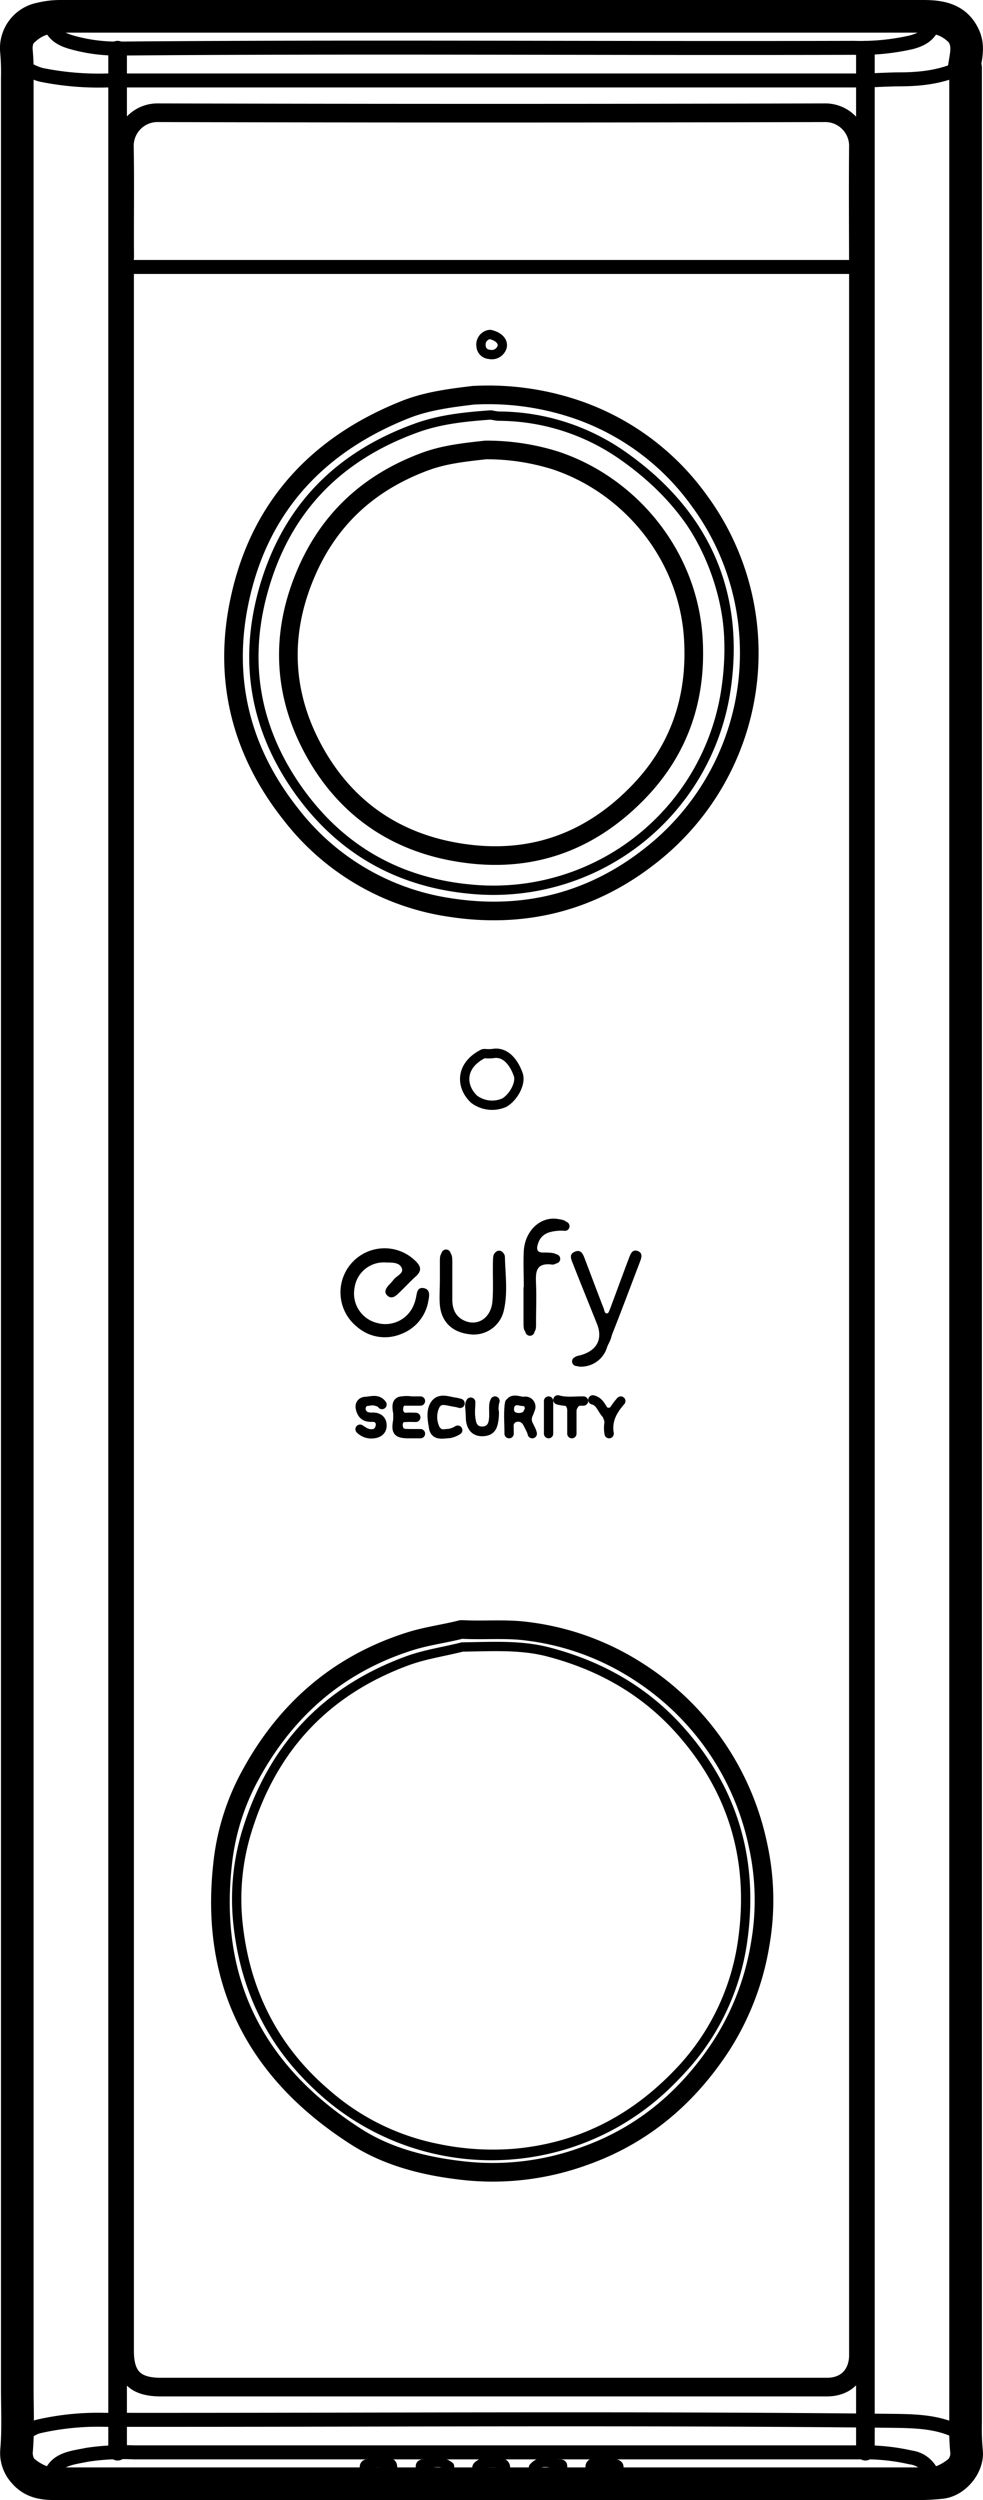 <svg id="e2618fb2-9577-4765-be78-714d36dd8b3f" data-name="Layer 2" xmlns="http://www.w3.org/2000/svg" width="210.98" height="536.26" viewBox="0 0 210.98 536.26"><path d="M206.17,6.84A7.78,7.78,0,0,1,208,12.13c0,1.17,0,2.34,0,3.5V524.82c0,5.92-2.66,8.77-8.53,9.12-.92.06-1.84,0-2.75,0H14.27c-1,0-2,0-3,0-5.6-.42-8.23-3.23-8.3-8.85,0-1.25,0-2.5,0-3.75Q3,267.23,3,13.14c0-2.3.23-4.5,1.86-6.3l.38.32a7.88,7.88,0,0,0-1.12,3c0,.31,0,.82.14.9.36.18.52-.25.68-.51A9.43,9.43,0,0,1,7.69,7.79c.87-.63,3.13-.46,2.35-2.09S7.76,5.54,6.6,6a4.64,4.64,0,0,0-.44.23l-.32-.38c1.85-1.74,4.15-1.9,6.52-1.9H198.64c2.37,0,4.67.16,6.52,1.9-.11.13-.22.25-.32.38a3.81,3.81,0,0,0-.45-.23c-1.16-.44-2.63-1.8-3.48-.24S202.57,6.93,203,8a5.61,5.61,0,0,0-4.59,1c-3,2-6.64,2-10.1,2.35-3,.29-2,2.43-2.18,4.09-.16,2,1.2,2,2.63,2a53.92,53.92,0,0,0,16.76-2c-.76,1.2-2.09,1.26-3.26,1.6-4.47,1.29-9.1.87-13.65,1.29-2,.19-2.68.9-2.51,2.77.07.74,0,1.5,0,2.25V514.61a16.51,16.51,0,0,1,0,2c-.27,2.2.68,2.87,2.85,2.89,5.24,0,10.53.12,15.52,2,1.7.64,2.08.21,2-1.38,0-.67,0-1.34,0-2V20.16c0-.91,0-1.83,0-2.75a1.9,1.9,0,0,0-.87-1.93c1.32-1.79.71-3.45-.44-5C204.46,9.6,203.71,8.83,203,8c1,0,1.56.76,2.24,1.34s.9,2,1.48,1.59.07-1.63-.29-2.46c-.2-.44-.43-.88-.64-1.32ZM5.47,15.48c-1.42,1-.85,2.43-.85,3.68q0,249.84,0,499.69c0,.66,0,1.33,0,2,0,.86.34,1.25,1.24.89,5.38-2.16,11.07-2.15,16.72-2.28,1.7,0,2.49-.62,2.34-2.35-.05-.67,0-1.34,0-2V22.92c0-.67-.05-1.34,0-2,.12-1.64-.49-2.46-2.26-2.47a64.44,64.44,0,0,1-7.22-.4c-3.41-.41-7-.12-9.92-2.54a52.44,52.44,0,0,0,15.76,2c3.66-.06,3.75-.16,3.67-3.79,0-1.64-.8-2.12-2.25-2.3-4.1-.51-8.36-.56-11.77-3.46A1.5,1.5,0,0,0,10,7.75C6.54,8,4,12.4,5.47,15.48ZM25.59,268.75V515.46c0,4,0,4,3.94,4h152c3.89,0,3.9,0,3.9-4V22.49c0-4,0-4-3.94-4h-152c-.5,0-1,0-1.5,0-1.65-.11-2.53.54-2.4,2.31.06.91,0,1.83,0,2.75Zm80-264.15q-45.6,0-91.19,0c-1,0-2.68-.68-3,.86s.77,2.66,2.2,3.26a22.93,22.93,0,0,0,2.83.95,37,37,0,0,0,9.67.81H185c1.75,0,3.5,0,5.25-.12A23.46,23.46,0,0,0,196.81,9c1.61-.57,3.07-1.65,2.81-3.37-.28-1.88-2.19-1-3.34-1Q150.92,4.56,105.58,4.6Zm-.06,521.81h76c.84,0,1.67,0,2.5,0a1.36,1.36,0,0,0,1.37-1.19c1-3.66-.07-5.08-3.79-5.08H29.38c-.75,0-1.5,0-2.25,0a1.46,1.46,0,0,0-1.4.85c-1.34,2.88.2,5.42,3.32,5.43Zm0,6.55q45.61,0,91.21,0c1,0,2.47.61,2.79-.8s-.69-2.34-1.89-2.94a10.93,10.93,0,0,0-2.32-.9,38.19,38.19,0,0,0-8.89-1.18q-81,0-161.92,0A28.79,28.79,0,0,0,14,528.89c-1.49.59-2.86,1.67-2.47,3.31.33,1.42,2,.73,3.08.73Q60,533,105.53,533Zm-.31-515.48h52c8.41,0,16.83,0,25.24,0,.95,0,2.23.39,2.69-.74a6,6,0,0,0,0-4.39c-.49-1.26-1.89-.79-2.91-.79q-18.61,0-37.22,0-58,0-115.94,0c-2.16,0-3.62.09-3.56,3,0,2.51,1,3,3.26,3Q67,17.42,105.22,17.48ZM24.9,523.72c0-3.61-.26-3.85-3.54-3.52-1.9.19-3.8.32-5.71.36a27.93,27.93,0,0,0-8.08,1.3c-3.18,1-3.67,2.67-1.78,5.46,1.42,2.08,4.16,3.46,5.43,2.42,3.18-2.62,7-2.87,10.8-3.2C24.24,526.35,25.33,525.77,24.9,523.72Zm161.19-.26c-.45,2.08.5,2.91,3,3.1,3.67.27,7.51.5,10.54,3.16.66.58,1.42.33,2.13.14,2.29-.6,4.72-3.43,4.43-5.46-.32-2.29-2.46-2.4-4.15-2.92-4.19-1.28-8.58-.71-12.86-1.29C186.44,519.81,186.11,520.21,186.09,523.46ZM202,532.8c2,.08,5-3,5-5.16a4.58,4.58,0,0,0-.12-.71c-.19.09-.48.12-.57.27a8.28,8.28,0,0,1-4.79,3.69.94.94,0,0,0-.64,1.18A1,1,0,0,0,202,532.8ZM4.07,527.54a6.49,6.49,0,0,0,4.39,5.16c.67.14,1.39.26,1.7-.54s-.31-1.22-1-1.44A7.62,7.62,0,0,1,5,527.49a3.39,3.39,0,0,0-.69-.61Z" transform="translate(-0.01 -0.74)"/><path d="M205.66,6.33l.51.51-.37.32-.46-.5Z" transform="translate(-0.01 -0.74)"/><path d="M4.83,6.84l.51-.51.33.33-.46.5Z" transform="translate(-0.01 -0.74)"/><path d="M205.16,5.83l.5.5-.32.33-.5-.45C204.94,6.08,205.05,6,205.16,5.83Z" transform="translate(-0.01 -0.74)"/><path d="M5.34,6.33l.5-.49.32.37-.49.45Z" transform="translate(-0.01 -0.74)"/><path d="M26,268.73q0-117.11,0-234.22a31.26,31.26,0,0,1,.11-3.75,6.77,6.77,0,0,1,7-6.41c1.92-.06,3.84,0,5.75,0H175.63c7.15,0,9.35,2.23,9.35,9.46q0,235,0,470a24,24,0,0,1-.25,4,6.76,6.76,0,0,1-6.49,5.87c-.91.07-1.83,0-2.75,0H36c-7.83,0-10-2.12-10-9.91Q26,386.22,26,268.73Zm157.36,14.92v-221c0-4,0-4-3.89-4H32c-4.84,0-4.39-.4-4.39,4.49V503.9c0,1-.06,2,0,3A5.37,5.37,0,0,0,32.88,512c.75.05,1.5,0,2.25,0H175.88c.75,0,1.5,0,2.25,0a5.35,5.35,0,0,0,5.22-5.05c.1-1,0-2,0-3ZM105.52,57.45H180c3.38,0,3.39,0,3.4-3.26,0-7.17,0-14.33,0-21.49,0-5-2-7.05-6.92-7.05H34.52c-4.82,0-6.87,2.06-6.89,6.84,0,7.16,0,14.32,0,21.49,0,3.45,0,3.47,3.44,3.47Z" transform="translate(-0.01 -0.74)"/><path d="M105.29,528.39c1.4.3,3.45-.31,3.4,1.66,0,1.68-2,1.4-3.22,1.39s-3.14.3-3.17-1.45S104.24,528.76,105.29,528.39Zm.39,1.06c-.66.14-1.72-.3-1.87.55-.12.64.88.46,1.39.46.7,0,1.85.3,2-.38C107.34,529.23,106.23,529.64,105.68,529.45Z" transform="translate(-0.01 -0.74)"/><path d="M94.12,528.49a5.4,5.4,0,0,1,1.1.12c.75.16,1.46.46,1.42,1.43s-.69,1.12-1.35,1.21a12.27,12.27,0,0,1-3,.13c-.92-.11-2.26-.11-2.16-1.5s1.35-1.25,2.32-1.39C92.82,528.45,93.16,528.49,94.12,528.49Zm-.89,2c.67-.17,1.9.29,1.92-.48s-1.17-.54-1.83-.54-1.92-.29-1.94.45S92.56,530.34,93.23,530.51Z" transform="translate(-0.01 -0.74)"/><path d="M118.22,528.48a6.25,6.25,0,0,1,1.18.14c.73.19,1.5.44,1.47,1.41s-.72,1.1-1.38,1.19a12.2,12.2,0,0,1-2.95.18c-.92-.1-2.24-.09-2.15-1.51s1.32-1.27,2.28-1.4A13.91,13.91,0,0,1,118.22,528.48Zm-.48,2c.67-.14,1.88.26,1.89-.51s-1.21-.5-1.89-.5-1.89-.29-1.89.49S117.06,530.36,117.74,530.5Z" transform="translate(-0.01 -0.74)"/><path d="M81.56,528.43a15.42,15.42,0,0,1,1.59.19c.67.15,1.26.45,1.29,1.27s-.52,1.15-1.19,1.36a6.58,6.58,0,0,1-3.44.06c-.78-.18-1.78-.28-1.7-1.42s1-1.17,1.83-1.33A14.19,14.19,0,0,1,81.56,528.43Zm0,1c-.7.21-2-.31-2.19.47s1,.55,1.53.57c.8,0,2.06.37,2.27-.38S82.18,529.64,81.54,529.42Z" transform="translate(-0.01 -0.74)"/><path d="M129.43,531.56a8.09,8.09,0,0,1-2.07-.49c-1.2-.65-1.2-1.59,0-2.23a4.14,4.14,0,0,1,2.16-.35c1.31.09,3.35-.38,3.28,1.58C132.73,531.72,130.74,531.23,129.43,531.56Zm.33-1c.68-.16,1.89.26,1.88-.54s-1.23-.47-1.91-.48-1.89-.28-1.87.51S129.1,530.33,129.76,530.51Z" transform="translate(-0.01 -0.74)"/><path d="M105.57,197.12a56.32,56.32,0,1,1,56.28-56.33A56.15,56.15,0,0,1,105.57,197.12Zm-.2-2.19a54.18,54.18,0,1,0-54.12-54A53.79,53.79,0,0,0,105.37,194.93Z" transform="translate(-0.01 -0.74)"/><path d="M105.46,349.38c31.85-.59,59.28,26.08,59.17,59a59.13,59.13,0,1,1-118.25-.16C46.32,375.4,73.69,348.84,105.46,349.38Zm.07,1.66A57.13,57.13,0,0,0,48.08,408c0,32,25.51,57.88,57.15,57.91a57.43,57.43,0,1,0,.3-114.86Z" transform="translate(-0.01 -0.74)"/><path d="M82.59,271.52a6.3,6.3,0,0,0-6.47,5.38A6.51,6.51,0,0,0,81,284.52a6.59,6.59,0,0,0,7.69-3.59,9,9,0,0,0,.61-1.9c.22-1,.24-2.25,1.66-2s1.21,1.63,1,2.66a9.18,9.18,0,0,1-5.9,7.2,9.08,9.08,0,0,1-9.4-1.54,9.46,9.46,0,1,1,12.53-14.14c1.22,1.18,1.37,2.13.06,3.31s-2.59,2.59-3.93,3.84c-.64.59-1.45,1-2.21.24s-.23-1.54.32-2.2a13,13,0,0,0,1-1.1c.61-.91,2.39-1.4,1.77-2.66S83.92,271.59,82.59,271.52Z" transform="translate(-0.01 -0.74)"/><path d="M124.38,293.87a1.2,1.2,0,0,1-1.13-1c-.22-1.14.74-1.27,1.56-1.51,3.34-1,4.6-3.45,3.34-6.62-1.69-4.25-3.42-8.48-5.09-12.73-.37-1-1.11-2.21.34-2.8s1.82.76,2.2,1.74c1.34,3.49,2.63,7,4,10.49.15.42.16,1.11.77,1,.23,0,.45-.64.59-1,1.34-3.58,2.65-7.17,4-10.74.35-.91.72-2.14,2-1.6,1.12.47.69,1.54.36,2.4-2.31,6.06-4.58,12.13-7,18.15A5.83,5.83,0,0,1,124.38,293.87Z" transform="translate(-0.01 -0.74)"/><path d="M94.42,275.82c0-1.5,0-3,0-4.49,0-1,0-2.21,1.43-2.16,1.2.05,1.23,1.18,1.24,2.1,0,2.75,0,5.49,0,8.23,0,1.95.65,3.61,2.55,4.49,2.88,1.32,5.75-.54,6.06-4.11.21-2.48.07-5,.1-7.48,0-.66,0-1.33.06-2s.44-1.3,1.24-1.3a1.27,1.27,0,0,1,1.28,1.29c.1,3.89.67,7.84-.29,11.66a6.61,6.61,0,0,1-7.47,4.85c-3.65-.46-5.93-2.73-6.21-6.35-.13-1.57,0-3.16,0-4.74Z" transform="translate(-0.01 -0.74)"/><path d="M112.43,276.81c0-2.58-.13-5.17,0-7.74.27-4.48,3.71-7.56,7.48-6.84.88.16,2,.25,1.91,1.5s-1.18.9-2,1c-1.9.16-3.62.59-4.32,2.72-.4,1.2-.3,2,1.2,1.95.5,0,1,0,1.5.05.78.07,1.57.25,1.64,1.19a1.24,1.24,0,0,1-1.48,1.32c-3.48-.38-3.39,1.81-3.3,4.23.11,2.74,0,5.49,0,8.24,0,1,.12,2.28-1.26,2.31-1.55,0-1.41-1.35-1.43-2.41,0-2.5,0-5,0-7.49Z" transform="translate(-0.01 -0.74)"/><path d="M108.37,304.57a6.68,6.68,0,0,1,0-1c.16-1.06-.52-2.58,1-3a5.09,5.09,0,0,1,4.54.52c1.22.92,1,2.12.42,3.35-.5,1,.19,1.91.5,2.83.18.52.63,1.15-.13,1.51s-1.1-.16-1.42-.68c-.22-.35-.4-.73-.6-1.09-.37-.65-.69-1.42-1.61-1.32s-.89,1-1,1.72-.13,1.28-.91,1.22-.77-.76-.79-1.34c0-.91,0-1.82,0-2.73Zm3.08-.75c.6-.07,1.22-.23,1.19-1s-.73-.77-1.3-.75-1,.19-1,.8C110.24,303.7,110.83,303.81,111.45,303.82Z" transform="translate(-0.01 -0.74)"/><path d="M84.41,304.63c0-4.16,1-4.95,5.07-4.21.49.08,1.09.09,1.14.71s-.52.72-1,.85c-1.06.29-2.9-.56-3.07.79-.22,1.76,1.77.76,2.69,1.23.32.16.6.34.54.7a.79.79,0,0,1-.46.53,6,6,0,0,1-1.21.25c-.69.13-1.72-.11-1.66,1s1.06.82,1.77.89c.42,0,.84,0,1.25.05s1.11,0,1.15.69c0,.81-.68.79-1.24.88C85.32,309.68,84.41,308.87,84.41,304.63Z" transform="translate(-0.01 -0.74)"/><path d="M80.08,300.38a8.82,8.82,0,0,1,1.55.29c.67.22,1.27.73,1,1.49-.31.94-1,.49-1.65.26a5.09,5.09,0,0,0-1.43-.31c-.52,0-1,.15-1.07.78s.37.74.77.86c.64.18,1.31.25,1.94.45a2.24,2.24,0,0,1,1.7,2.46,2.3,2.3,0,0,1-2,2.21,5.13,5.13,0,0,1-2.72-.1c-.8-.27-1.77-.66-1.35-1.7s1.19-.48,1.87-.07,1.59.6,1.9-.3c.4-1.15-.75-1.06-1.39-1.21-1.79-.4-2.94-1.34-2.63-3.28C76.85,300.5,78.29,300.41,80.08,300.38Z" transform="translate(-0.01 -0.74)"/><path d="M107.1,303.46a13.3,13.3,0,0,1-.1,1.86c-.38,1.86-1.32,3.38-3.36,3.43s-3.07-1.38-3.56-3.23A1.2,1.2,0,0,1,100,305c.14-1.48-.8-4,.79-4.18,1.92-.19.91,2.29,1.18,3.59.21,1.06.12,2.38,1.64,2.3,1.31-.06,1.32-1.26,1.4-2.26,0-.33,0-.67,0-1,.15-1-.33-2.7,1-2.7C107.75,300.78,106.73,302.61,107.1,303.46Z" transform="translate(-0.01 -0.74)"/><path d="M95.83,300.37a4.82,4.82,0,0,1,1,.09c.7.18,1.69.34,1.54,1.26s-1,.64-1.68.49c-.89-.2-2-.48-2.44.54a4.8,4.8,0,0,0,0,3.86c.46,1.09,1.51.76,2.4.54.57-.14,1.25-.37,1.48.36s-.56,1.09-1.15,1.31c-2.71,1-5-.51-5-3.47C91.79,301.43,92.6,300.35,95.83,300.37Z" transform="translate(-0.01 -0.74)"/><path d="M105.5,238.09a5.84,5.84,0,1,1,6.06-5.9A5.84,5.84,0,0,1,105.5,238.09Zm0-.67a5.17,5.17,0,1,0-5.33-5.13A5.4,5.4,0,0,0,105.47,237.42Z" transform="translate(-0.01 -0.74)"/><path d="M130.78,308.65a.83.83,0,0,1-.86-1c.2-2.18-.89-3.82-2.13-5.42-.34-.46-.8-1.08-.16-1.53s1.3.08,1.62.66c1,1.89,1.91,1.66,2.86-.06.34-.6,1-1.14,1.65-.69.81.56.07,1.23-.28,1.69-1.18,1.55-2.16,3.14-1.94,5.22A.93.93,0,0,1,130.78,308.65Z" transform="translate(-0.01 -0.74)"/><path d="M122.78,300.34a16.52,16.52,0,0,1,2.33.19c.76.17,1,1,.29,1.18-2.34.72-1.61,2.56-1.73,4.1,0,.66,0,1.33-.09,2a.79.79,0,0,1-.77.82.78.78,0,0,1-.8-.79c-.06-1.07-.06-2.15-.1-3.23a3.64,3.64,0,0,0-.38-2.17c-.43-.6-2-.42-1.43-1.56C120.62,299.89,122,300.61,122.78,300.34Z" transform="translate(-0.01 -0.74)"/><path d="M118.56,304.66c0,.91,0,1.82,0,2.72,0,.59-.12,1.24-.89,1.23s-.77-.58-.77-1.08q0-2.83,0-5.67c0-.49.11-1.08.74-1.11.79-.05.87.63.9,1.2,0,.9,0,1.81,0,2.71Z" transform="translate(-0.01 -0.74)"/><path d="M107.15,72.83c1.19,1.2,1.3,2.5,0,3.63a2.42,2.42,0,0,1-3.37,0c-1.26-1.12-1.15-2.43,0-3.63l.31.35c-.51,1-.81,2,.31,2.83a1.65,1.65,0,0,0,2.06,0c1.12-.82.82-1.82.31-2.84C106.94,73.06,107.05,73,107.15,72.83Z" transform="translate(-0.01 -0.74)"/><path d="M103.85,72.83a2.19,2.19,0,0,1,3.3,0c-.1.12-.21.23-.31.34h-2.68Z" transform="translate(-0.01 -0.74)"/><path d="M105.53,89.25c29,0,51.78,23,51.58,52.33a51.2,51.2,0,0,1-51.64,50.84c-30.45,0-52-24.92-51.67-52.65S77.32,89.19,105.53,89.25ZM105.41,191a50.2,50.2,0,1,0-50.19-50.2A49.86,49.86,0,0,0,105.41,191Z" transform="translate(-0.01 -0.74)"/><path d="M160.64,408.52A55.14,55.14,0,1,1,50.37,408c0-30.82,26-55,55.51-54.77C135,353.43,160.85,377.47,160.64,408.52Zm-55-54a53.62,53.62,0,0,0-54,53.38c-.1,30.08,23.83,54.42,53.57,54.48a53.84,53.84,0,0,0,54.29-53.5C159.53,378.54,135.83,354.59,105.62,354.52Z" transform="translate(-0.01 -0.74)"/><path d="M128.15,178.19c-11,6.76-22.79,8.06-35.15,4.59a32.55,32.55,0,0,1-10.15-4.59l.3-.38a46.35,46.35,0,0,0,21.85,6.1,45.84,45.84,0,0,0,22.85-6.11Z" transform="translate(-0.01 -0.74)"/><path d="M144.68,121.36q10,20.65-1,40.79l-.37-.3A47.72,47.72,0,0,0,148.53,140c-.08-6.48-1.88-12.45-4.22-18.36Z" transform="translate(-0.01 -0.74)"/><path d="M83.85,102.81a41.45,41.45,0,0,1,25.63-5.65,34.76,34.76,0,0,1,13.66,3.65c-.09.13-.18.25-.26.38l-2.35-.82a43.76,43.76,0,0,0-16.12-2.63,45.47,45.47,0,0,0-20.27,5.45Z" transform="translate(-0.01 -0.74)"/><path d="M65.81,159.14c-5.87-12.68-5.55-25.27.51-37.78l.37.27c-2,5.2-3.82,10.41-4.15,16.08a48.68,48.68,0,0,0,3.65,21.17Z" transform="translate(-0.01 -0.74)"/><path d="M66.84,120.38a27.65,27.65,0,0,1,6-8.54l.39.32-6,8.49Z" transform="translate(-0.01 -0.74)"/><path d="M138.19,111.84a27.37,27.37,0,0,1,6,8.54l-.35.26-6-8.48Z" transform="translate(-0.01 -0.74)"/><path d="M138.68,169.15a25,25,0,0,1-7.53,7l-.31-.37a78,78,0,0,0,7.46-7Z" transform="translate(-0.01 -0.74)"/><path d="M77.35,174.18a16.87,16.87,0,0,1-5-5l.38-.31,5,5Z" transform="translate(-0.01 -0.74)"/><path d="M134.15,107.82a12.82,12.82,0,0,1,4,4l-.39.32-4-4C134,108.07,134.05,108,134.15,107.82Z" transform="translate(-0.01 -0.74)"/><path d="M72.81,111.84a12.92,12.92,0,0,1,4-4l.31.38-4,4Z" transform="translate(-0.01 -0.74)"/><path d="M143.68,162.15a15.13,15.13,0,0,1-3,4.51l-.39-.31,3-4.5Z" transform="translate(-0.01 -0.74)"/><path d="M70.31,166.66a14.24,14.24,0,0,1-3-4.53l.36-.28,3,4.5Z" transform="translate(-0.01 -0.74)"/><path d="M127.13,102.84a13.93,13.93,0,0,1,4.53,3l-.31.39-4.5-3Z" transform="translate(-0.01 -0.74)"/><path d="M79.34,105.8a15.13,15.13,0,0,1,4.51-3l.29.37-4.49,3Z" transform="translate(-0.01 -0.74)"/><path d="M123.14,100.81a10.22,10.22,0,0,1,4,2l-.28.35-4-2C123,101.06,123.05,100.94,123.14,100.81Z" transform="translate(-0.01 -0.74)"/><path d="M82.85,178.19a8.86,8.86,0,0,1-3-2l.32-.39,3,2Z" transform="translate(-0.01 -0.74)"/><path d="M131.15,176.17a8.46,8.46,0,0,1-3,2l-.3-.39,3-2Z" transform="translate(-0.01 -0.74)"/><path d="M79.84,176.19a8.09,8.09,0,0,1-2.49-2l.3-.37c.84.66,1.68,1.32,2.51,2Z" transform="translate(-0.01 -0.74)"/><path d="M140.7,166.66a8,8,0,0,1-2,2.49l-.38-.31,2-2.49Z" transform="translate(-0.01 -0.74)"/><path d="M67.34,162.13a6.43,6.43,0,0,1-1.53-3l.38-.26c.5,1,1,2,1.51,3Z" transform="translate(-0.01 -0.74)"/><path d="M131.66,105.8a7.75,7.75,0,0,1,2.49,2c-.1.13-.2.25-.31.37l-2.49-2Z" transform="translate(-0.01 -0.74)"/><path d="M76.85,107.82a7.86,7.86,0,0,1,2.49-2l.31.39-2.49,2Z" transform="translate(-0.01 -0.74)"/><path d="M72.32,169.15a7.83,7.83,0,0,1-2-2.49l.39-.31,2,2.49Z" transform="translate(-0.01 -0.74)"/><path d="M144.16,120.38l.52,1-.37.26c-.17-.32-.33-.65-.5-1Z" transform="translate(-0.01 -0.74)"/><path d="M66.32,121.36l.52-1,.36.27-.51,1Z" transform="translate(-0.01 -0.74)"/><path d="M26.75,58.25V505c0,5.48,2.27,7.75,7.75,7.75h143c4,0,6.56-2.51,6.75-6.5,0-.42,0-.83,0-1.25V60.5c0-9.42-.09-18.83,0-28.25A7.12,7.12,0,0,0,177,24.92q-71.5.2-143,0a7.11,7.11,0,0,0-7.29,7.33c.14,7.83,0,15.67.06,23.5,0,.74-.33,1.55.23,2.25" transform="translate(-0.01 -0.74)" style="fill:none;stroke:#000;stroke-linecap:round;stroke-linejoin:round;stroke-width:4px"/><path d="M207.25,15.25q0,252.63,0,505.25a50.43,50.43,0,0,0,.2,6c.36,3-2.47,6.41-5.46,6.72a46.38,46.38,0,0,1-5,.26q-91.87,0-183.75,0c-2.88,0-5.81.19-8.06-2.43a6.1,6.1,0,0,1-1.63-4.54c.4-4.51.17-9,.17-13.51q0-247.75,0-495.5a50.43,50.43,0,0,0-.2-6A6.44,6.44,0,0,1,8.75,4.75,17.9,17.9,0,0,1,13,4.24l185,0c3.72,0,7.26.46,9,4.49.9,2.09.31,4.17,0,6.25" transform="translate(-0.01 -0.74)" style="fill:none;stroke:#000;stroke-linecap:round;stroke-linejoin:round;stroke-width:7px"/><path d="M185.75,11.5v515" transform="translate(-0.01 -0.74)" style="fill:none;stroke:#000;stroke-linecap:round;stroke-linejoin:round;stroke-width:4px"/><path d="M25.25,11.5v515" transform="translate(-0.01 -0.74)" style="fill:none;stroke:#000;stroke-linecap:round;stroke-linejoin:round;stroke-width:4px"/><path d="M105.25,89.75c-5.34.39-10.65.91-15.75,2.74-16.94,6.08-28.15,17.51-33,35-4.27,15.35-1.66,29.59,7.34,42.46C73,183,85.71,190.22,101.75,191.52a50.44,50.44,0,0,0,54.09-43c3.08-21-4.84-38-22.37-50.19A46.61,46.61,0,0,0,107,90a11.14,11.14,0,0,1-1.5-.24" transform="translate(-0.01 -0.74)" style="fill:none;stroke:#000;stroke-linecap:round;stroke-linejoin:round;stroke-width:2px"/><path d="M10.5,4.75c.36,3,2.12,4.3,5,5.09a35.49,35.49,0,0,0,9.78,1.32c52.67-.45,105.33,0,158-.16a48.85,48.85,0,0,0,12.27-1.18c2.87-.74,4.62-2.09,5-5.07" transform="translate(-0.01 -0.74)" style="fill:none;stroke:#000;stroke-linecap:round;stroke-linejoin:round;stroke-width:3px"/><path d="M206.75,523c-4.31-2.65-9.19-2.91-14-3-56.75-.63-113.5-.17-170.25-.23A57.24,57.24,0,0,0,8.24,521.2c-1.48.38-2.54,1.48-4,1.8" transform="translate(-0.01 -0.74)" style="fill:none;stroke:#000;stroke-linecap:round;stroke-linejoin:round;stroke-width:3px"/><path d="M10.5,533c.72-4.83,4.68-5,8.25-5.74a51.44,51.44,0,0,1,10-.51h158a43.9,43.9,0,0,1,8.73,1.09,5.76,5.76,0,0,1,5,5.17" transform="translate(-0.01 -0.74)" style="fill:none;stroke:#000;stroke-linecap:round;stroke-linejoin:round;stroke-width:3px"/><path d="M185.5,18Q104.25,18,23,18A61.89,61.89,0,0,1,9,16.82C7.27,16.43,5.89,15.43,4.25,15" transform="translate(-0.01 -0.74)" style="fill:none;stroke:#000;stroke-linecap:round;stroke-linejoin:round;stroke-width:3px"/><path d="M27.25,58h156.5" transform="translate(-0.01 -0.74)" style="fill:none;stroke:#000;stroke-linecap:round;stroke-linejoin:round;stroke-width:3px"/><path d="M95.75,269.75c0,3.33,0,6.67,0,10a5.75,5.75,0,0,0,5.49,6,5.84,5.84,0,0,0,6-5.75c.1-3.33,0-6.67-.1-10" transform="translate(-0.01 -0.74)" style="fill:none;stroke:#000;stroke-linecap:round;stroke-linejoin:round;stroke-width:2px"/><path d="M88.25,272.25A8.08,8.08,0,0,0,75,280.75c1.22,3.35,5,5.94,8.25,5.48,4.57-.65,7.16-3.57,7.5-8" transform="translate(-0.01 -0.74)" style="fill:none;stroke:#000;stroke-linecap:round;stroke-linejoin:round;stroke-width:2px"/><path d="M206.75,15c-4.24,2.18-8.81,2.74-13.5,2.76-2.42,0-4.83.16-7.25.24" transform="translate(-0.01 -0.74)" style="fill:none;stroke:#000;stroke-linecap:round;stroke-linejoin:round;stroke-width:3px"/><path d="M98.75,301.75a8.56,8.56,0,0,0-1-.24c-1.54-.19-3.39-1.07-4.42.54-.91,1.41-.52,3.34-.25,4.94.32,1.84,2.14,1.25,3.42,1.22a5.29,5.29,0,0,0,1.75-.71" transform="translate(-0.01 -0.74)" style="fill:none;stroke:#000;stroke-linecap:round;stroke-linejoin:round;stroke-width:2px"/><path d="M121.25,263.75c-5-1-7.28,1.5-7.35,6.75s0,10.5-.15,15.75" transform="translate(-0.01 -0.74)" style="fill:none;stroke:#000;stroke-linecap:round;stroke-linejoin:round;stroke-width:2px"/><path d="M124,270.5c2,4.85,3.39,9.91,6,14.52,1.06,1.9-.38,3.61-1.24,5.22s-2.3,2.84-4.47,2.28c-.14,0-.33.15-.5.23" transform="translate(-0.01 -0.74)" style="fill:none;stroke:#000;stroke-linecap:round;stroke-linejoin:round;stroke-width:2px"/><path d="M136.25,270.5c-1.79,4.88-3.15,9.94-5.75,14.5" transform="translate(-0.01 -0.74)" style="fill:none;stroke:#000;stroke-linecap:round;stroke-linejoin:round;stroke-width:2px"/><path d="M96.5,529.75c-1.72-1.42-3.63-.64-5.5-.52-.59,0-.83.17-.76.77,0,.36-.07.76.51.75,2,0,4,1.15,5.75-.75" transform="translate(-0.01 -0.74)" style="fill:none;stroke:#000;stroke-linecap:round;stroke-linejoin:round;stroke-width:2px"/><path d="M114.5,530.25c1.73,1.29,3.63.7,5.5.52.59,0,.83-.17.76-.77,0-.36.07-.75-.51-.75-2,0-4.06-1.22-5.75.75" transform="translate(-0.01 -0.74)" style="fill:none;stroke:#000;stroke-linecap:round;stroke-linejoin:round;stroke-width:2px"/><path d="M82,302c-.94-1.33-2.33-.71-3.5-.67-.5,0-1.47.34-1.09,1.69.45,1.57,1.42,1.73,2.59,1.7s2,.56,2,1.78-.93,1.74-2.21,1.79a3.4,3.4,0,0,1-2.5-1" transform="translate(-0.01 -0.74)" style="fill:none;stroke:#000;stroke-linecap:round;stroke-linejoin:round;stroke-width:2px"/><path d="M114.25,308.25c-.36-1.65-2.18-3-.56-5.05a1.18,1.18,0,0,0-1.18-1.88c-1.11.11-3-1.15-3.23,1.18-.16,1.9,0,3.83,0,5.75" transform="translate(-0.01 -0.74)" style="fill:none;stroke:#000;stroke-linecap:round;stroke-linejoin:round;stroke-width:2px"/><path d="M207,525.25a10.4,10.4,0,0,1-6.75,5.75" transform="translate(-0.01 -0.74)" style="fill:none;stroke:#000;stroke-linecap:round;stroke-linejoin:round;stroke-width:2px"/><path d="M4,525.25A10.4,10.4,0,0,0,10.75,531" transform="translate(-0.01 -0.74)" style="fill:none;stroke:#000;stroke-linecap:round;stroke-linejoin:round;stroke-width:2px"/><path d="M10.75,7c-3.26.59-5,3-6.75,5.5" transform="translate(-0.01 -0.74)" style="fill:none;stroke:#000;stroke-linecap:round;stroke-linejoin:round;stroke-width:2px"/><path d="M85.5,304.75c-.61,3.23-.39,3.5,2.75,3.5h2" transform="translate(-0.01 -0.74)" style="fill:none;stroke:#000;stroke-linecap:round;stroke-linejoin:round;stroke-width:2px"/><path d="M106.25,301.25c-.53,1.31-.08,2.67-.26,4s-.48,2.43-2.24,2.54-2.48-.91-2.71-2.3a26.53,26.53,0,0,1,0-4" transform="translate(-0.01 -0.74)" style="fill:none;stroke:#000;stroke-linecap:round;stroke-linejoin:round;stroke-width:2px"/><path d="M207,12.5c-1.71-2.49-3.43-5-6.75-5.5" transform="translate(-0.01 -0.74)" style="fill:none;stroke:#000;stroke-linecap:round;stroke-linejoin:round;stroke-width:2px"/><path d="M90.25,301.25h-3c-1,0-2.13-.27-2,1.5.08,1.47.57,2.13,2,2,.66-.05,1.33,0,2,0" transform="translate(-0.01 -0.74)" style="fill:none;stroke:#000;stroke-linecap:round;stroke-linejoin:round;stroke-width:2px"/><path d="M117.75,301.25v7" transform="translate(-0.01 -0.74)" style="fill:none;stroke:#000;stroke-linecap:round;stroke-linejoin:round;stroke-width:2px"/><path d="M122.75,301.75v6.5" transform="translate(-0.01 -0.74)" style="fill:none;stroke:#000;stroke-linecap:round;stroke-linejoin:round;stroke-width:2px"/><path d="M127.25,301c1.9.44,2,2.7,3.5,3.5" transform="translate(-0.01 -0.74)" style="fill:none;stroke:#000;stroke-linecap:round;stroke-linejoin:round;stroke-width:2px"/><path d="M114.5,270.75h4.75" transform="translate(-0.01 -0.74)" style="fill:none;stroke:#000;stroke-linecap:round;stroke-linejoin:round;stroke-width:2px"/><path d="M133.25,301.25c-1.76,2-3,4.18-2.5,7" transform="translate(-0.01 -0.74)" style="fill:none;stroke:#000;stroke-linecap:round;stroke-linejoin:round;stroke-width:2px"/><path d="M119.75,301c1.81.53,3.66.22,5.5.25" transform="translate(-0.01 -0.74)" style="fill:none;stroke:#000;stroke-linecap:round;stroke-linejoin:round;stroke-width:2px"/><path d="M103.75,226.75c-5,2.5-4.9,7-2,9.75a6.45,6.45,0,0,0,6.5.75c2-1.17,3.61-4.17,3-6-1.06-3-3-5-5.47-4.53a8.51,8.51,0,0,1-1.75,0" transform="translate(-0.01 -0.74)" style="fill:none;stroke:#000;stroke-linecap:round;stroke-linejoin:round;stroke-width:2px"/><path d="M104.25,97.25c-4.4.49-8.8.94-13,2.49-12.31,4.56-21.07,12.72-26,25-4.85,12-4.41,23.93,1.19,35.18,6.13,12.33,16.22,20.53,30.09,23.32,15.59,3.13,29.11-1,40.2-12.29,9-9.13,12.86-20.3,12.09-33.2-1.06-17.81-13.43-32.85-29.55-38.23a49.31,49.31,0,0,0-14.74-2.27" transform="translate(-0.01 -0.74)" style="fill:none;stroke:#000;stroke-linecap:round;stroke-linejoin:round;stroke-width:4px"/><path d="M101.75,85.5c-5,.6-10.07,1.24-14.72,3.08C68.47,95.94,56,109.1,51.6,128.77c-3.86,17.14-.08,32.89,10.91,46.72a52.82,52.82,0,0,0,34,19.89c16,2.5,30.69-1.18,43.47-11.4A55.13,55.13,0,0,0,150,108a53.81,53.81,0,0,0-27.22-19.76A58.74,58.74,0,0,0,102,85.5" transform="translate(-0.01 -0.74)" style="fill:none;stroke:#000;stroke-linecap:round;stroke-linejoin:round;stroke-width:4px"/><path d="M105,72.5a2.18,2.18,0,0,0-1.74,2.5A1.86,1.86,0,0,0,105,76.74a2.31,2.31,0,0,0,2.51-1c.87-1.32-.11-2.76-2.26-3.25" transform="translate(-0.01 -0.74)" style="fill:none;stroke:#000;stroke-linecap:round;stroke-linejoin:round;stroke-width:2px"/><path d="M99,350.25c-3.57.91-7.22,1.37-10.76,2.46-16.07,5-27.55,15.36-35.18,30.07A50.91,50.91,0,0,0,47.74,401c-2.7,25.49,7.67,44.66,28.84,58.13,6.87,4.36,14.88,6.33,23.16,7.23a57.38,57.38,0,0,0,25.74-3.18c12.59-4.46,22.29-12.73,29.52-23.93a57.53,57.53,0,0,0,8.17-21.51,54.78,54.78,0,0,0-.47-21.23A58.32,58.32,0,0,0,137,359.28a56.45,56.45,0,0,0-23.47-8.6c-4.77-.68-9.51-.18-14.26-.43" transform="translate(-0.01 -0.74)" style="fill:none;stroke:#000;stroke-linecap:round;stroke-linejoin:round;stroke-width:4px"/><path d="M79.5,529c-.36.4-1.3-.09-1.29,1s.83.55,1.28.76c1.15.53,2.35.2,3.51.18.37,0,1.34.15,1.28-.94s-.55-1-1.28-1c-1.08,0-2.17,0-3.25,0" transform="translate(-0.01 -0.74)" style="fill:none;stroke:#000;stroke-linecap:round;stroke-linejoin:round;stroke-width:2px"/><path d="M103.5,529c-.93.58-2,1.17,0,1.75a7.25,7.25,0,0,0,4,0c.47-.12,1,0,1-.76a1,1,0,0,0-1-1c-1.25-.08-2.5,0-3.75,0" transform="translate(-0.01 -0.74)" style="fill:none;stroke:#000;stroke-linecap:round;stroke-linejoin:round;stroke-width:2px"/><path d="M127.5,529c-1,.14-.92,1-.7,1.48.33.76,5.58.75,5.9,0,.16-.37.43-1.09-.69-1.3-1.44-.27-2.85,0-4.26-.18" transform="translate(-0.01 -0.74)" style="fill:none;stroke:#000;stroke-linecap:round;stroke-linejoin:round;stroke-width:2px"/><path d="M99.25,354c-3.92,1-7.92,1.55-11.77,2.95-17.61,6.46-29,18.71-34.48,36.55a49.54,49.54,0,0,0-1.92,19.74c1.53,14.7,7.78,27.13,19.18,36.75a51.18,51.18,0,0,0,23.48,11.55,58.13,58.13,0,0,0,17,1.06c13.7-1.3,25-7.08,34.49-16.85a50.93,50.93,0,0,0,14.14-28.52c2.47-17-1.73-32.21-13.34-45.27-7.72-8.68-17.3-14-28.32-16.89-5.93-1.55-12.12-1.15-18.23-1.07" transform="translate(-0.01 -0.74)" style="fill:none;stroke:#000;stroke-linecap:round;stroke-linejoin:round;stroke-width:2px"/></svg>